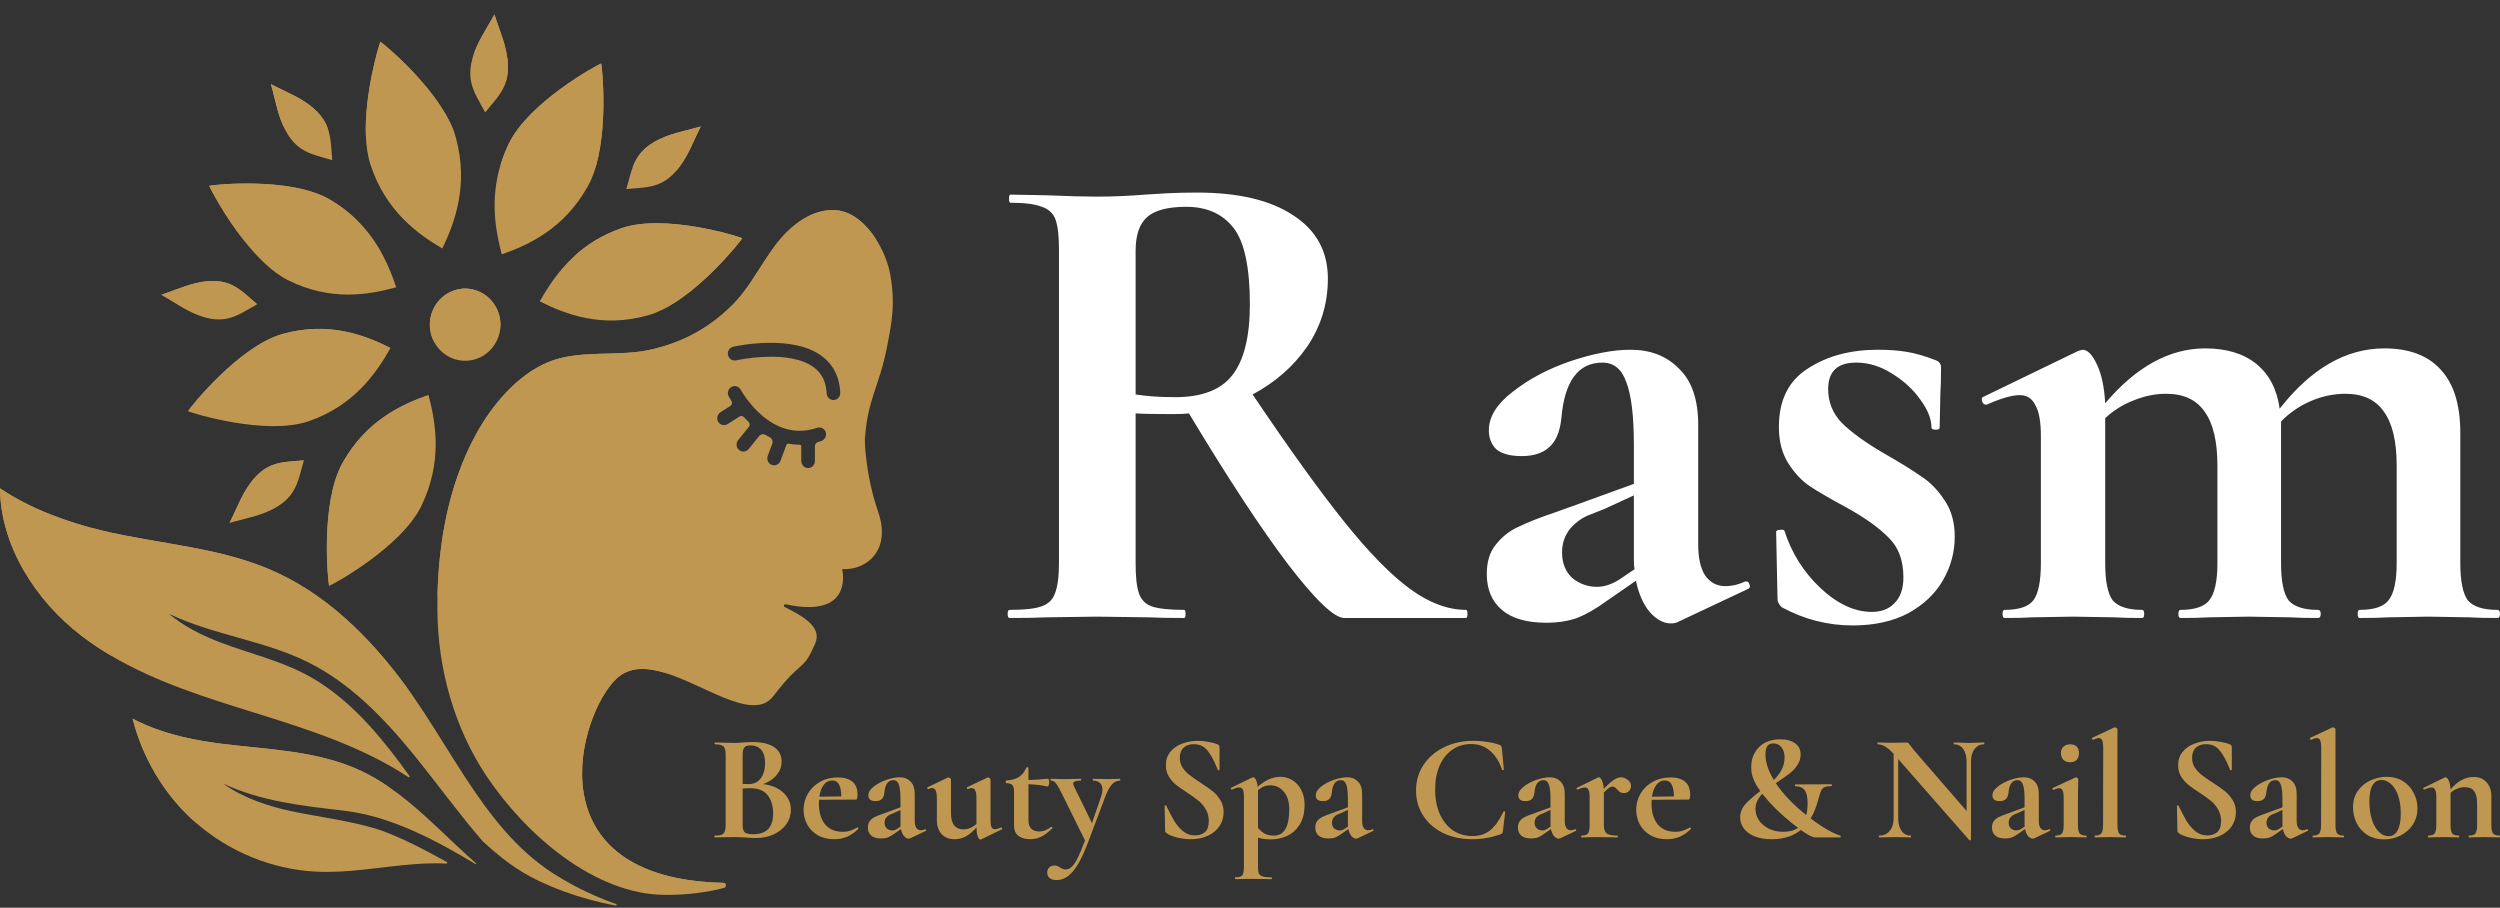 <svg width="168" height="61" viewBox="0 0 168 61" fill="none" xmlns="http://www.w3.org/2000/svg">
<rect x="0" y="0" width="168" height="61" fill="#333333" stroke="none"/>
<path d="M51.282 52.692C51.852 52.76 52.304 52.95 52.637 53.263C52.977 53.576 53.147 53.964 53.147 54.427C53.147 54.781 53.045 55.1 52.841 55.386C52.637 55.672 52.355 55.9 51.995 56.07C51.635 56.233 51.234 56.315 50.792 56.315C50.602 56.315 50.385 56.304 50.14 56.284C50.045 56.277 49.926 56.27 49.783 56.264C49.648 56.257 49.495 56.254 49.325 56.254L48.581 56.264C48.445 56.27 48.262 56.274 48.031 56.274C48.01 56.274 48 56.254 48 56.213C48 56.172 48.01 56.151 48.031 56.151C48.228 56.151 48.377 56.135 48.479 56.1C48.581 56.06 48.652 55.992 48.693 55.896C48.741 55.794 48.764 55.645 48.764 55.447V50.722C48.764 50.436 48.717 50.249 48.622 50.161C48.526 50.066 48.333 50.018 48.041 50.018C48.027 50.018 48.02 49.998 48.02 49.957C48.02 49.916 48.027 49.895 48.041 49.895L48.581 49.906C48.893 49.919 49.141 49.926 49.325 49.926C49.515 49.926 49.712 49.916 49.916 49.895C49.984 49.889 50.086 49.882 50.222 49.875C50.358 49.868 50.477 49.865 50.578 49.865C51.197 49.865 51.676 49.977 52.015 50.202C52.355 50.426 52.525 50.753 52.525 51.181C52.525 51.508 52.416 51.804 52.199 52.069C51.988 52.335 51.682 52.542 51.282 52.692ZM50.425 50.089C50.228 50.089 50.093 50.137 50.018 50.232C49.943 50.321 49.906 50.491 49.906 50.743V52.682L50.313 52.692C50.667 52.692 50.938 52.559 51.129 52.294C51.319 52.029 51.414 51.688 51.414 51.273C51.414 50.886 51.329 50.593 51.159 50.396C50.989 50.191 50.745 50.089 50.425 50.089ZM50.619 56.06C51.509 56.06 51.954 55.597 51.954 54.672C51.954 54.148 51.828 53.733 51.577 53.427C51.326 53.12 50.945 52.967 50.436 52.967C50.239 52.967 50.062 52.974 49.906 52.988V55.447C49.906 55.672 49.95 55.832 50.038 55.927C50.127 56.015 50.32 56.06 50.619 56.06ZM57.628 55.6C57.642 55.6 57.655 55.614 57.669 55.641C57.689 55.668 57.693 55.689 57.679 55.702C57.428 55.947 57.173 56.124 56.915 56.233C56.656 56.342 56.374 56.396 56.069 56.396C55.641 56.396 55.27 56.308 54.958 56.131C54.645 55.947 54.407 55.706 54.245 55.407C54.081 55.1 54 54.77 54 54.416C54 54.022 54.098 53.658 54.295 53.325C54.492 52.991 54.764 52.729 55.111 52.539C55.464 52.341 55.861 52.243 56.303 52.243C56.724 52.243 57.05 52.338 57.282 52.529C57.513 52.719 57.628 53.015 57.628 53.416C57.628 53.627 57.591 53.733 57.516 53.733L55.039 53.743C55.033 53.791 55.029 53.869 55.029 53.978C55.029 54.576 55.165 55.046 55.437 55.386C55.715 55.726 56.113 55.896 56.629 55.896C56.813 55.896 56.969 55.876 57.098 55.835C57.227 55.794 57.397 55.719 57.608 55.611L57.628 55.6ZM55.916 52.447C55.692 52.447 55.505 52.545 55.355 52.743C55.206 52.933 55.107 53.199 55.06 53.539L56.538 53.519C56.531 53.172 56.48 52.906 56.385 52.722C56.289 52.539 56.133 52.447 55.916 52.447ZM62.184 55.723C62.211 55.723 62.228 55.74 62.235 55.774C62.248 55.801 62.241 55.822 62.214 55.835L61.164 56.335C61.137 56.349 61.103 56.356 61.063 56.356C60.954 56.356 60.849 56.298 60.747 56.182C60.652 56.066 60.584 55.91 60.543 55.713L60.105 56.019C59.948 56.135 59.802 56.219 59.666 56.274C59.531 56.322 59.378 56.345 59.208 56.345C58.916 56.345 58.695 56.281 58.545 56.151C58.396 56.022 58.321 55.842 58.321 55.611C58.321 55.427 58.365 55.281 58.454 55.172C58.542 55.056 58.651 54.968 58.78 54.906C58.916 54.838 59.102 54.764 59.34 54.682L59.595 54.59L60.512 54.253V53.672C60.512 53.236 60.475 52.92 60.4 52.722C60.332 52.525 60.213 52.426 60.044 52.426C59.683 52.426 59.48 52.705 59.432 53.263C59.412 53.467 59.35 53.614 59.249 53.702C59.153 53.791 59.018 53.835 58.841 53.835C58.671 53.835 58.545 53.801 58.464 53.733C58.389 53.658 58.352 53.563 58.352 53.447C58.352 53.243 58.471 53.049 58.708 52.865C58.946 52.675 59.232 52.522 59.565 52.406C59.904 52.29 60.203 52.233 60.461 52.233C60.76 52.233 61.002 52.328 61.185 52.518C61.375 52.702 61.47 52.984 61.47 53.365V55.172C61.47 55.369 61.504 55.522 61.572 55.631C61.647 55.74 61.749 55.794 61.878 55.794C61.973 55.794 62.072 55.77 62.173 55.723H62.184ZM60.523 55.539C60.516 55.512 60.512 55.468 60.512 55.407V54.427L60.074 54.631C60.054 54.638 59.986 54.665 59.87 54.712C59.755 54.753 59.653 54.825 59.565 54.927C59.483 55.029 59.442 55.148 59.442 55.284C59.442 55.447 59.493 55.577 59.595 55.672C59.704 55.76 59.826 55.804 59.962 55.804C60.071 55.804 60.183 55.767 60.298 55.692L60.523 55.539ZM67.288 55.611C67.309 55.611 67.326 55.628 67.339 55.662C67.36 55.696 67.36 55.716 67.339 55.723L65.933 56.407C65.919 56.413 65.903 56.417 65.882 56.417C65.814 56.417 65.753 56.345 65.699 56.203C65.651 56.053 65.624 55.852 65.617 55.6C65.169 56.131 64.683 56.396 64.16 56.396C63.786 56.396 63.49 56.281 63.273 56.049C63.062 55.811 62.957 55.502 62.957 55.121V53.62C62.957 53.178 62.852 52.957 62.641 52.957C62.566 52.957 62.482 52.981 62.386 53.029H62.376C62.349 53.029 62.329 53.012 62.315 52.978C62.301 52.937 62.305 52.913 62.325 52.906L63.691 52.253L63.742 52.243C63.776 52.243 63.81 52.26 63.844 52.294C63.885 52.321 63.905 52.348 63.905 52.376V54.631C63.905 55.366 64.187 55.733 64.751 55.733C64.9 55.733 65.05 55.702 65.199 55.641C65.356 55.573 65.495 55.481 65.617 55.366V53.62C65.617 53.178 65.512 52.957 65.301 52.957C65.226 52.957 65.138 52.981 65.036 53.029H65.026C65.006 53.029 64.989 53.012 64.975 52.978C64.962 52.937 64.965 52.913 64.985 52.906L66.351 52.253C66.365 52.246 66.382 52.243 66.402 52.243C66.436 52.243 66.47 52.26 66.504 52.294C66.544 52.321 66.565 52.348 66.565 52.376V55.09C66.565 55.321 66.585 55.485 66.626 55.58C66.674 55.675 66.748 55.723 66.85 55.723C66.945 55.723 67.085 55.685 67.268 55.611H67.288ZM70.65 55.56C70.678 55.56 70.698 55.573 70.712 55.6C70.732 55.628 70.732 55.648 70.712 55.662C70.46 55.913 70.216 56.1 69.978 56.223C69.74 56.339 69.489 56.396 69.224 56.396C68.925 56.396 68.67 56.325 68.459 56.182C68.249 56.039 68.143 55.798 68.143 55.458V53.192C68.143 52.981 68.106 52.835 68.031 52.753C67.957 52.671 67.821 52.631 67.624 52.631C67.617 52.631 67.607 52.62 67.593 52.6C67.586 52.58 67.583 52.559 67.583 52.539C67.583 52.511 67.586 52.491 67.593 52.477C67.6 52.457 67.61 52.447 67.624 52.447C67.97 52.433 68.249 52.358 68.459 52.222C68.677 52.086 68.843 51.879 68.959 51.6C68.972 51.573 68.999 51.559 69.04 51.559C69.088 51.559 69.112 51.573 69.112 51.6V52.416C69.506 52.41 69.947 52.379 70.436 52.324C70.45 52.324 70.464 52.352 70.477 52.406C70.498 52.454 70.508 52.508 70.508 52.569C70.508 52.637 70.494 52.705 70.467 52.773C70.447 52.835 70.423 52.862 70.396 52.855C69.954 52.76 69.526 52.709 69.112 52.702V55.121C69.112 55.379 69.176 55.57 69.305 55.692C69.441 55.815 69.618 55.876 69.835 55.876C70.107 55.876 70.372 55.774 70.63 55.57L70.65 55.56ZM75.266 52.335C75.28 52.335 75.287 52.355 75.287 52.396C75.287 52.437 75.28 52.457 75.266 52.457C75.049 52.457 74.859 52.552 74.696 52.743C74.539 52.927 74.397 53.195 74.268 53.549L73.136 56.56C72.776 57.512 72.43 58.179 72.097 58.56C71.771 58.948 71.407 59.142 71.006 59.142C70.803 59.142 70.646 59.097 70.538 59.009C70.429 58.927 70.375 58.805 70.375 58.642C70.375 58.485 70.422 58.366 70.517 58.284C70.612 58.203 70.728 58.162 70.864 58.162C70.939 58.162 71 58.172 71.047 58.193C71.102 58.213 71.166 58.247 71.241 58.295C71.37 58.383 71.492 58.427 71.608 58.427C71.764 58.427 71.903 58.366 72.026 58.244C72.155 58.128 72.287 57.931 72.423 57.652C72.559 57.38 72.722 56.988 72.912 56.478L71.282 53.182C71.132 52.889 71.013 52.695 70.925 52.6C70.843 52.505 70.742 52.457 70.619 52.457C70.599 52.457 70.589 52.437 70.589 52.396C70.589 52.355 70.599 52.335 70.619 52.335C70.809 52.335 70.956 52.338 71.057 52.345L71.485 52.355L72.189 52.345C72.297 52.338 72.443 52.335 72.627 52.335C72.647 52.335 72.657 52.355 72.657 52.396C72.657 52.437 72.647 52.457 72.627 52.457C72.45 52.457 72.321 52.474 72.24 52.508C72.158 52.535 72.117 52.583 72.117 52.651C72.117 52.705 72.138 52.773 72.178 52.855L73.381 55.315L73.993 53.539C74.054 53.362 74.084 53.202 74.084 53.059C74.084 52.869 74.03 52.722 73.921 52.62C73.812 52.511 73.656 52.457 73.452 52.457C73.439 52.457 73.432 52.437 73.432 52.396C73.432 52.355 73.439 52.335 73.452 52.335C73.636 52.335 73.775 52.338 73.87 52.345L74.482 52.355L74.889 52.345C74.971 52.338 75.097 52.335 75.266 52.335ZM79.283 50.926C79.283 51.171 79.344 51.389 79.467 51.579C79.596 51.77 79.752 51.937 79.935 52.08C80.119 52.222 80.367 52.396 80.679 52.6C81.019 52.818 81.291 53.008 81.495 53.172C81.698 53.335 81.872 53.535 82.014 53.774C82.157 54.005 82.228 54.274 82.228 54.58C82.228 54.934 82.133 55.25 81.943 55.529C81.753 55.801 81.488 56.015 81.148 56.172C80.815 56.322 80.442 56.396 80.027 56.396C79.721 56.396 79.402 56.356 79.069 56.274C78.736 56.185 78.512 56.09 78.397 55.988C78.362 55.961 78.335 55.937 78.315 55.917C78.301 55.889 78.295 55.849 78.295 55.794L78.264 54.172V54.161C78.264 54.134 78.281 54.121 78.315 54.121C78.349 54.114 78.369 54.124 78.376 54.151C78.58 54.566 78.757 54.903 78.906 55.161C79.062 55.42 79.256 55.648 79.487 55.845C79.725 56.043 79.993 56.141 80.292 56.141C80.564 56.141 80.788 56.07 80.965 55.927C81.141 55.777 81.23 55.526 81.23 55.172C81.23 54.872 81.162 54.61 81.026 54.386C80.897 54.161 80.737 53.971 80.547 53.814C80.357 53.658 80.095 53.471 79.762 53.253C79.436 53.042 79.181 52.862 78.998 52.712C78.821 52.563 78.668 52.382 78.539 52.171C78.41 51.96 78.346 51.712 78.346 51.426C78.346 51.066 78.447 50.763 78.651 50.518C78.862 50.266 79.13 50.083 79.456 49.967C79.782 49.844 80.126 49.783 80.486 49.783C80.724 49.783 80.965 49.807 81.209 49.855C81.454 49.895 81.651 49.947 81.8 50.008C81.862 50.035 81.902 50.066 81.923 50.1C81.943 50.127 81.953 50.164 81.953 50.212V51.712C81.953 51.733 81.936 51.749 81.902 51.763C81.868 51.77 81.848 51.763 81.841 51.743L81.76 51.549C81.59 51.12 81.389 50.756 81.158 50.457C80.934 50.157 80.618 50.008 80.21 50.008C79.939 50.008 79.715 50.086 79.538 50.242C79.368 50.399 79.283 50.627 79.283 50.926ZM85.415 56.407C85.082 56.407 84.79 56.369 84.538 56.294V58.254C84.538 58.458 84.559 58.608 84.599 58.703C84.647 58.798 84.732 58.863 84.854 58.897C84.983 58.938 85.18 58.958 85.445 58.958C85.466 58.958 85.476 58.978 85.476 59.019C85.476 59.06 85.466 59.08 85.445 59.08C85.194 59.08 84.997 59.077 84.854 59.07L84.049 59.06L83.448 59.07C83.346 59.077 83.203 59.08 83.02 59.08C82.999 59.08 82.989 59.06 82.989 59.019C82.989 58.978 82.999 58.958 83.02 58.958C83.183 58.958 83.302 58.938 83.376 58.897C83.458 58.863 83.512 58.798 83.54 58.703C83.573 58.608 83.591 58.458 83.591 58.254V53.529C83.591 53.311 83.567 53.154 83.519 53.059C83.472 52.964 83.387 52.916 83.264 52.916C83.156 52.916 82.999 52.964 82.796 53.059H82.775C82.755 53.059 82.738 53.042 82.724 53.008C82.704 52.974 82.7 52.954 82.714 52.947L84.161 52.243C84.175 52.236 84.192 52.233 84.212 52.233C84.28 52.233 84.341 52.29 84.396 52.406C84.457 52.522 84.498 52.678 84.518 52.876C85.014 52.426 85.523 52.202 86.047 52.202C86.332 52.202 86.597 52.277 86.842 52.426C87.093 52.576 87.293 52.794 87.443 53.08C87.592 53.365 87.667 53.699 87.667 54.08C87.667 54.624 87.555 55.073 87.331 55.427C87.107 55.774 86.821 56.026 86.475 56.182C86.135 56.332 85.782 56.407 85.415 56.407ZM85.374 52.773C85.068 52.773 84.79 52.882 84.538 53.1V53.182V55.641C84.688 55.811 84.844 55.941 85.007 56.029C85.17 56.111 85.371 56.151 85.608 56.151C86.295 56.151 86.638 55.566 86.638 54.396C86.638 53.879 86.516 53.481 86.271 53.202C86.033 52.916 85.734 52.773 85.374 52.773ZM92.25 55.723C92.277 55.723 92.294 55.74 92.301 55.774C92.314 55.801 92.308 55.822 92.28 55.835L91.231 56.335C91.204 56.349 91.169 56.356 91.129 56.356C91.02 56.356 90.915 56.298 90.813 56.182C90.718 56.066 90.65 55.91 90.609 55.713L90.171 56.019C90.014 56.135 89.868 56.219 89.733 56.274C89.597 56.322 89.444 56.345 89.274 56.345C88.982 56.345 88.761 56.281 88.612 56.151C88.462 56.022 88.387 55.842 88.387 55.611C88.387 55.427 88.431 55.281 88.52 55.172C88.608 55.056 88.717 54.968 88.846 54.906C88.982 54.838 89.169 54.764 89.406 54.682L89.661 54.59L90.578 54.253V53.672C90.578 53.236 90.541 52.92 90.466 52.722C90.398 52.525 90.279 52.426 90.11 52.426C89.749 52.426 89.546 52.705 89.498 53.263C89.478 53.467 89.417 53.614 89.315 53.702C89.22 53.791 89.084 53.835 88.907 53.835C88.737 53.835 88.612 53.801 88.53 53.733C88.455 53.658 88.418 53.563 88.418 53.447C88.418 53.243 88.537 53.049 88.775 52.865C89.012 52.675 89.298 52.522 89.631 52.406C89.97 52.29 90.269 52.233 90.527 52.233C90.826 52.233 91.068 52.328 91.251 52.518C91.441 52.702 91.536 52.984 91.536 53.365V55.172C91.536 55.369 91.57 55.522 91.638 55.631C91.713 55.74 91.815 55.794 91.944 55.794C92.039 55.794 92.138 55.77 92.24 55.723H92.25ZM90.589 55.539C90.582 55.512 90.578 55.468 90.578 55.407V54.427L90.14 54.631C90.12 54.638 90.052 54.665 89.936 54.712C89.821 54.753 89.719 54.825 89.631 54.927C89.549 55.029 89.508 55.148 89.508 55.284C89.508 55.447 89.559 55.577 89.661 55.672C89.77 55.76 89.892 55.804 90.028 55.804C90.137 55.804 90.249 55.767 90.364 55.692L90.589 55.539ZM99.01 49.783C99.329 49.783 99.652 49.81 99.978 49.865C100.311 49.913 100.576 49.977 100.773 50.059C100.834 50.079 100.872 50.106 100.885 50.141C100.906 50.168 100.919 50.219 100.926 50.294L101.058 51.712C101.058 51.733 101.041 51.746 101.007 51.753C100.974 51.76 100.95 51.749 100.936 51.722C100.746 51.164 100.474 50.739 100.121 50.447C99.768 50.147 99.343 49.998 98.847 49.998C98.385 49.998 97.971 50.123 97.604 50.375C97.243 50.62 96.958 50.974 96.748 51.437C96.544 51.899 96.442 52.44 96.442 53.059C96.442 53.685 96.547 54.236 96.758 54.712C96.975 55.182 97.271 55.546 97.644 55.804C98.025 56.056 98.46 56.182 98.949 56.182C99.418 56.182 99.812 56.056 100.131 55.804C100.45 55.546 100.753 55.124 101.038 54.539C101.045 54.519 101.065 54.512 101.099 54.519C101.133 54.525 101.15 54.539 101.15 54.559L100.997 55.825C100.984 55.907 100.97 55.961 100.957 55.988C100.943 56.009 100.906 56.032 100.844 56.06C100.219 56.284 99.588 56.396 98.949 56.396C98.222 56.396 97.57 56.26 96.992 55.988C96.421 55.709 95.973 55.321 95.647 54.825C95.321 54.328 95.158 53.763 95.158 53.131C95.158 52.484 95.324 51.909 95.657 51.406C95.997 50.896 96.459 50.498 97.043 50.212C97.634 49.926 98.29 49.783 99.01 49.783ZM105.865 55.723C105.893 55.723 105.91 55.74 105.916 55.774C105.93 55.801 105.923 55.822 105.896 55.835L104.846 56.335C104.819 56.349 104.785 56.356 104.744 56.356C104.636 56.356 104.53 56.298 104.428 56.182C104.333 56.066 104.265 55.91 104.225 55.713L103.786 56.019C103.63 56.135 103.484 56.219 103.348 56.274C103.212 56.322 103.059 56.345 102.889 56.345C102.597 56.345 102.377 56.281 102.227 56.151C102.078 56.022 102.003 55.842 102.003 55.611C102.003 55.427 102.047 55.281 102.135 55.172C102.224 55.056 102.332 54.968 102.461 54.906C102.597 54.838 102.784 54.764 103.022 54.682L103.277 54.59L104.194 54.253V53.672C104.194 53.236 104.157 52.92 104.082 52.722C104.014 52.525 103.895 52.426 103.725 52.426C103.365 52.426 103.161 52.705 103.114 53.263C103.093 53.467 103.032 53.614 102.93 53.702C102.835 53.791 102.699 53.835 102.523 53.835C102.353 53.835 102.227 53.801 102.146 53.733C102.071 53.658 102.033 53.563 102.033 53.447C102.033 53.243 102.152 53.049 102.39 52.865C102.628 52.675 102.913 52.522 103.246 52.406C103.586 52.29 103.885 52.233 104.142 52.233C104.441 52.233 104.683 52.328 104.867 52.518C105.057 52.702 105.152 52.984 105.152 53.365V55.172C105.152 55.369 105.186 55.522 105.254 55.631C105.329 55.74 105.431 55.794 105.56 55.794C105.655 55.794 105.753 55.77 105.855 55.723H105.865ZM104.204 55.539C104.197 55.512 104.194 55.468 104.194 55.407V54.427L103.756 54.631C103.735 54.638 103.667 54.665 103.552 54.712C103.436 54.753 103.335 54.825 103.246 54.927C103.165 55.029 103.124 55.148 103.124 55.284C103.124 55.447 103.175 55.577 103.277 55.672C103.385 55.76 103.508 55.804 103.644 55.804C103.752 55.804 103.864 55.767 103.98 55.692L104.204 55.539ZM108.931 52.233C109.087 52.233 109.237 52.29 109.38 52.406C109.529 52.515 109.604 52.648 109.604 52.804C109.604 52.947 109.56 53.066 109.471 53.161C109.383 53.25 109.268 53.294 109.125 53.294C109.023 53.294 108.938 53.273 108.87 53.233C108.809 53.192 108.744 53.131 108.676 53.049C108.615 52.981 108.561 52.933 108.513 52.906C108.473 52.872 108.422 52.855 108.361 52.855C108.293 52.855 108.218 52.882 108.136 52.937C108.062 52.984 107.943 53.09 107.78 53.253V55.447C107.78 55.719 107.844 55.907 107.973 56.009C108.102 56.104 108.34 56.151 108.687 56.151C108.714 56.151 108.727 56.172 108.727 56.213C108.727 56.254 108.714 56.274 108.687 56.274C108.449 56.274 108.262 56.27 108.126 56.264L107.301 56.254L106.699 56.264C106.597 56.27 106.458 56.274 106.281 56.274C106.261 56.274 106.251 56.254 106.251 56.213C106.251 56.172 106.261 56.151 106.281 56.151C106.492 56.151 106.635 56.104 106.71 56.009C106.784 55.907 106.822 55.719 106.822 55.447V53.529C106.822 53.318 106.794 53.165 106.74 53.069C106.693 52.967 106.614 52.916 106.506 52.916C106.39 52.916 106.227 52.964 106.017 53.059H105.996C105.976 53.059 105.959 53.042 105.945 53.008C105.938 52.974 105.942 52.954 105.955 52.947L107.372 52.253C107.413 52.239 107.437 52.233 107.443 52.233C107.518 52.233 107.586 52.304 107.647 52.447C107.715 52.583 107.756 52.77 107.769 53.008C108.048 52.722 108.276 52.522 108.452 52.406C108.636 52.29 108.795 52.233 108.931 52.233ZM113.581 55.6C113.595 55.6 113.608 55.614 113.622 55.641C113.642 55.668 113.646 55.689 113.632 55.702C113.381 55.947 113.126 56.124 112.868 56.233C112.609 56.342 112.327 56.396 112.022 56.396C111.594 56.396 111.223 56.308 110.911 56.131C110.598 55.947 110.361 55.706 110.197 55.407C110.034 55.1 109.953 54.77 109.953 54.416C109.953 54.022 110.051 53.658 110.248 53.325C110.445 52.991 110.717 52.729 111.064 52.539C111.417 52.341 111.815 52.243 112.256 52.243C112.677 52.243 113.004 52.338 113.235 52.529C113.466 52.719 113.581 53.015 113.581 53.416C113.581 53.627 113.544 53.733 113.469 53.733L110.992 53.743C110.986 53.791 110.982 53.869 110.982 53.978C110.982 54.576 111.118 55.046 111.39 55.386C111.668 55.726 112.066 55.896 112.582 55.896C112.766 55.896 112.922 55.876 113.051 55.835C113.18 55.794 113.35 55.719 113.561 55.611L113.581 55.6ZM111.869 52.447C111.645 52.447 111.458 52.545 111.308 52.743C111.159 52.933 111.06 53.199 111.013 53.539L112.491 53.519C112.484 53.172 112.433 52.906 112.338 52.722C112.243 52.539 112.086 52.447 111.869 52.447ZM123.664 56.151C123.691 56.158 123.701 56.182 123.694 56.223C123.694 56.257 123.684 56.274 123.664 56.274H121.992C121.802 56.274 121.476 56.107 121.014 55.774C120.504 56.189 119.855 56.396 119.067 56.396C118.599 56.396 118.204 56.328 117.885 56.192C117.566 56.056 117.328 55.876 117.172 55.651C117.015 55.427 116.937 55.189 116.937 54.937C116.937 54.61 117.049 54.318 117.274 54.059C117.498 53.801 117.838 53.502 118.293 53.161C118.184 53.018 118.079 52.855 117.977 52.671C117.882 52.481 117.807 52.301 117.753 52.13C117.705 51.96 117.681 51.773 117.681 51.569C117.681 51.018 117.855 50.566 118.201 50.212C118.554 49.858 119.033 49.681 119.638 49.681C120.059 49.681 120.392 49.773 120.637 49.957C120.881 50.134 121.004 50.382 121.004 50.702C121.004 50.967 120.926 51.212 120.769 51.437C120.62 51.654 120.447 51.838 120.25 51.988C120.052 52.137 119.747 52.352 119.332 52.631C119.821 53.359 120.504 54.073 121.381 54.774C121.442 54.536 121.472 54.267 121.472 53.968C121.472 53.573 121.408 53.287 121.279 53.11C121.15 52.927 120.939 52.835 120.647 52.835C120.633 52.835 120.623 52.814 120.616 52.773C120.616 52.733 120.627 52.712 120.647 52.712L123.073 52.702C123.093 52.702 123.103 52.722 123.103 52.763C123.103 52.804 123.093 52.825 123.073 52.825C122.869 52.825 122.716 52.848 122.614 52.896C122.519 52.937 122.444 53.008 122.39 53.11C122.342 53.212 122.288 53.376 122.227 53.6C122.152 53.872 122.074 54.121 121.992 54.345C121.911 54.57 121.805 54.787 121.676 54.998C122.118 55.332 122.509 55.594 122.848 55.784C123.195 55.975 123.467 56.097 123.664 56.151ZM118.639 50.692C118.639 51.222 118.826 51.797 119.2 52.416C119.682 51.947 119.923 51.447 119.923 50.916C119.923 50.617 119.852 50.382 119.709 50.212C119.573 50.042 119.393 49.957 119.169 49.957C118.979 49.957 118.843 50.018 118.762 50.141C118.68 50.263 118.639 50.447 118.639 50.692ZM119.852 55.896C120.246 55.896 120.572 55.808 120.83 55.631C120.722 55.556 120.576 55.444 120.392 55.294C120.046 55.015 119.696 54.706 119.342 54.365C118.996 54.019 118.69 53.678 118.425 53.345C118.12 53.665 117.967 54.002 117.967 54.355C117.967 54.621 118.041 54.872 118.191 55.111C118.347 55.342 118.568 55.532 118.853 55.682C119.139 55.825 119.472 55.896 119.852 55.896ZM133.327 49.895C133.34 49.895 133.347 49.916 133.347 49.957C133.347 49.998 133.34 50.018 133.327 50.018C133.055 50.018 132.841 50.127 132.685 50.345C132.528 50.556 132.45 50.841 132.45 51.202V56.427C132.45 56.447 132.433 56.461 132.399 56.468C132.372 56.475 132.352 56.471 132.338 56.458L127.558 51.008V54.978C127.558 55.338 127.633 55.624 127.783 55.835C127.932 56.046 128.139 56.151 128.404 56.151C128.418 56.151 128.425 56.172 128.425 56.213C128.425 56.254 128.418 56.274 128.404 56.274C128.214 56.274 128.068 56.27 127.966 56.264L127.416 56.254L126.784 56.264C126.668 56.27 126.502 56.274 126.284 56.274C126.264 56.274 126.254 56.254 126.254 56.213C126.254 56.172 126.264 56.151 126.284 56.151C126.583 56.151 126.818 56.046 126.988 55.835C127.164 55.624 127.253 55.338 127.253 54.978V50.661C127.028 50.416 126.835 50.249 126.672 50.161C126.515 50.066 126.352 50.018 126.183 50.018C126.169 50.018 126.162 49.998 126.162 49.957C126.162 49.916 126.169 49.895 126.183 49.895L126.611 49.906C126.699 49.913 126.828 49.916 126.998 49.916L127.772 49.906C127.868 49.899 127.983 49.895 128.119 49.895C128.173 49.895 128.214 49.909 128.241 49.936C128.268 49.964 128.316 50.021 128.384 50.11C128.499 50.266 128.581 50.372 128.628 50.426L132.155 54.498V51.202C132.155 50.834 132.08 50.545 131.93 50.334C131.781 50.123 131.574 50.018 131.309 50.018C131.295 50.018 131.288 49.998 131.288 49.957C131.288 49.916 131.295 49.895 131.309 49.895L131.747 49.906C131.964 49.919 132.148 49.926 132.297 49.926C132.433 49.926 132.623 49.919 132.868 49.906L133.327 49.895ZM137.723 55.723C137.75 55.723 137.767 55.74 137.773 55.774C137.787 55.801 137.78 55.822 137.753 55.835L136.703 56.335C136.676 56.349 136.642 56.356 136.601 56.356C136.493 56.356 136.387 56.298 136.286 56.182C136.19 56.066 136.122 55.91 136.082 55.713L135.643 56.019C135.487 56.135 135.341 56.219 135.205 56.274C135.069 56.322 134.917 56.345 134.747 56.345C134.454 56.345 134.234 56.281 134.084 56.151C133.935 56.022 133.86 55.842 133.86 55.611C133.86 55.427 133.904 55.281 133.992 55.172C134.081 55.056 134.19 54.968 134.319 54.906C134.454 54.838 134.641 54.764 134.879 54.682L135.134 54.59L136.051 54.253V53.672C136.051 53.236 136.014 52.92 135.939 52.722C135.871 52.525 135.752 52.426 135.582 52.426C135.222 52.426 135.018 52.705 134.971 53.263C134.95 53.467 134.889 53.614 134.787 53.702C134.692 53.791 134.556 53.835 134.38 53.835C134.21 53.835 134.084 53.801 134.003 53.733C133.928 53.658 133.891 53.563 133.891 53.447C133.891 53.243 134.009 53.049 134.247 52.865C134.485 52.675 134.77 52.522 135.103 52.406C135.443 52.29 135.742 52.233 136 52.233C136.299 52.233 136.54 52.328 136.724 52.518C136.914 52.702 137.009 52.984 137.009 53.365V55.172C137.009 55.369 137.043 55.522 137.111 55.631C137.186 55.74 137.288 55.794 137.417 55.794C137.512 55.794 137.61 55.77 137.712 55.723H137.723ZM136.061 55.539C136.055 55.512 136.051 55.468 136.051 55.407V54.427L135.613 54.631C135.593 54.638 135.525 54.665 135.409 54.712C135.294 54.753 135.192 54.825 135.103 54.927C135.022 55.029 134.981 55.148 134.981 55.284C134.981 55.447 135.032 55.577 135.134 55.672C135.243 55.76 135.365 55.804 135.501 55.804C135.609 55.804 135.722 55.767 135.837 55.692L136.061 55.539ZM139.118 51.222C138.921 51.222 138.768 51.168 138.659 51.059C138.551 50.95 138.496 50.797 138.496 50.6C138.496 50.423 138.551 50.283 138.659 50.181C138.775 50.072 138.928 50.018 139.118 50.018C139.308 50.018 139.454 50.069 139.556 50.171C139.658 50.273 139.709 50.416 139.709 50.6C139.709 50.797 139.658 50.95 139.556 51.059C139.454 51.168 139.308 51.222 139.118 51.222ZM138.139 56.274C138.119 56.274 138.109 56.254 138.109 56.213C138.109 56.172 138.119 56.151 138.139 56.151C138.35 56.151 138.493 56.104 138.568 56.009C138.642 55.907 138.68 55.719 138.68 55.447V53.62C138.68 53.389 138.656 53.222 138.608 53.12C138.561 53.018 138.483 52.967 138.374 52.967C138.286 52.967 138.16 53.005 137.997 53.08H137.987C137.959 53.08 137.939 53.063 137.925 53.029C137.912 52.988 137.915 52.964 137.936 52.957L139.475 52.243L139.505 52.233C139.539 52.233 139.573 52.25 139.607 52.284C139.641 52.318 139.658 52.348 139.658 52.376V52.6C139.644 52.872 139.638 53.206 139.638 53.6V55.447C139.638 55.719 139.675 55.907 139.75 56.009C139.831 56.104 139.977 56.151 140.188 56.151C140.208 56.151 140.219 56.172 140.219 56.213C140.219 56.254 140.208 56.274 140.188 56.274C140.011 56.274 139.872 56.27 139.77 56.264L139.159 56.254L138.557 56.264C138.455 56.27 138.316 56.274 138.139 56.274ZM140.776 56.274C140.762 56.274 140.755 56.254 140.755 56.213C140.755 56.172 140.762 56.151 140.776 56.151C140.986 56.151 141.129 56.104 141.204 56.009C141.285 55.907 141.326 55.719 141.326 55.447L141.336 50.263C141.336 50.025 141.312 49.855 141.265 49.753C141.224 49.651 141.149 49.6 141.041 49.6C140.952 49.6 140.823 49.637 140.653 49.712H140.643C140.623 49.712 140.602 49.695 140.582 49.661C140.568 49.62 140.568 49.596 140.582 49.589L142.08 48.885L142.121 48.875C142.155 48.875 142.192 48.892 142.233 48.926C142.274 48.953 142.294 48.98 142.294 49.008V55.447C142.294 55.719 142.332 55.907 142.406 56.009C142.481 56.104 142.624 56.151 142.834 56.151C142.861 56.151 142.875 56.172 142.875 56.213C142.875 56.254 142.861 56.274 142.834 56.274C142.664 56.274 142.529 56.27 142.427 56.264L141.805 56.254L141.193 56.264C141.092 56.27 140.952 56.274 140.776 56.274ZM147.308 50.926C147.308 51.171 147.369 51.389 147.492 51.579C147.621 51.77 147.777 51.937 147.961 52.08C148.144 52.222 148.392 52.396 148.704 52.6C149.044 52.818 149.316 53.008 149.52 53.172C149.724 53.335 149.897 53.535 150.04 53.774C150.182 54.005 150.254 54.274 150.254 54.58C150.254 54.934 150.158 55.25 149.968 55.529C149.778 55.801 149.513 56.015 149.173 56.172C148.84 56.322 148.467 56.396 148.052 56.396C147.746 56.396 147.427 56.356 147.094 56.274C146.761 56.185 146.537 56.09 146.422 55.988C146.388 55.961 146.36 55.937 146.34 55.917C146.326 55.889 146.32 55.849 146.32 55.794L146.289 54.172V54.161C146.289 54.134 146.306 54.121 146.34 54.121C146.374 54.114 146.394 54.124 146.401 54.151C146.605 54.566 146.782 54.903 146.931 55.161C147.087 55.42 147.281 55.648 147.512 55.845C147.75 56.043 148.018 56.141 148.317 56.141C148.589 56.141 148.813 56.07 148.99 55.927C149.166 55.777 149.255 55.526 149.255 55.172C149.255 54.872 149.187 54.61 149.051 54.386C148.922 54.161 148.762 53.971 148.572 53.814C148.382 53.658 148.12 53.471 147.787 53.253C147.461 53.042 147.206 52.862 147.023 52.712C146.846 52.563 146.693 52.382 146.564 52.171C146.435 51.96 146.371 51.712 146.371 51.426C146.371 51.066 146.473 50.763 146.676 50.518C146.887 50.266 147.155 50.083 147.482 49.967C147.808 49.844 148.151 49.783 148.511 49.783C148.749 49.783 148.99 49.807 149.234 49.855C149.479 49.895 149.676 49.947 149.826 50.008C149.887 50.035 149.927 50.066 149.948 50.1C149.968 50.127 149.978 50.164 149.978 50.212V51.712C149.978 51.733 149.961 51.749 149.927 51.763C149.893 51.77 149.873 51.763 149.866 51.743L149.785 51.549C149.615 51.12 149.414 50.756 149.183 50.457C148.959 50.157 148.643 50.008 148.236 50.008C147.964 50.008 147.74 50.086 147.563 50.242C147.393 50.399 147.308 50.627 147.308 50.926ZM155.05 55.723C155.077 55.723 155.094 55.74 155.101 55.774C155.115 55.801 155.108 55.822 155.081 55.835L154.031 56.335C154.004 56.349 153.97 56.356 153.929 56.356C153.821 56.356 153.715 56.298 153.613 56.182C153.518 56.066 153.45 55.91 153.409 55.713L152.971 56.019C152.815 56.135 152.669 56.219 152.533 56.274C152.397 56.322 152.244 56.345 152.074 56.345C151.782 56.345 151.561 56.281 151.412 56.151C151.262 56.022 151.188 55.842 151.188 55.611C151.188 55.427 151.232 55.281 151.32 55.172C151.409 55.056 151.517 54.968 151.646 54.906C151.782 54.838 151.969 54.764 152.207 54.682L152.462 54.59L153.379 54.253V53.672C153.379 53.236 153.342 52.92 153.267 52.722C153.199 52.525 153.08 52.426 152.91 52.426C152.55 52.426 152.346 52.705 152.299 53.263C152.278 53.467 152.217 53.614 152.115 53.702C152.02 53.791 151.884 53.835 151.708 53.835C151.538 53.835 151.412 53.801 151.33 53.733C151.256 53.658 151.218 53.563 151.218 53.447C151.218 53.243 151.337 53.049 151.575 52.865C151.813 52.675 152.098 52.522 152.431 52.406C152.771 52.29 153.07 52.233 153.328 52.233C153.627 52.233 153.868 52.328 154.052 52.518C154.242 52.702 154.337 52.984 154.337 53.365V55.172C154.337 55.369 154.371 55.522 154.439 55.631C154.514 55.74 154.615 55.794 154.745 55.794C154.84 55.794 154.938 55.77 155.04 55.723H155.05ZM153.389 55.539C153.382 55.512 153.379 55.468 153.379 55.407V54.427L152.941 54.631C152.92 54.638 152.852 54.665 152.737 54.712C152.621 54.753 152.519 54.825 152.431 54.927C152.35 55.029 152.309 55.148 152.309 55.284C152.309 55.447 152.36 55.577 152.462 55.672C152.57 55.76 152.693 55.804 152.829 55.804C152.937 55.804 153.049 55.767 153.165 55.692L153.389 55.539ZM155.426 56.274C155.412 56.274 155.405 56.254 155.405 56.213C155.405 56.172 155.412 56.151 155.426 56.151C155.636 56.151 155.779 56.104 155.854 56.009C155.935 55.907 155.976 55.719 155.976 55.447L155.986 50.263C155.986 50.025 155.962 49.855 155.915 49.753C155.874 49.651 155.799 49.6 155.691 49.6C155.602 49.6 155.473 49.637 155.303 49.712H155.293C155.273 49.712 155.252 49.695 155.232 49.661C155.218 49.62 155.218 49.596 155.232 49.589L156.73 48.885L156.771 48.875C156.805 48.875 156.842 48.892 156.883 48.926C156.924 48.953 156.944 48.98 156.944 49.008V55.447C156.944 55.719 156.982 55.907 157.056 56.009C157.131 56.104 157.274 56.151 157.484 56.151C157.511 56.151 157.525 56.172 157.525 56.213C157.525 56.254 157.511 56.274 157.484 56.274C157.314 56.274 157.179 56.27 157.077 56.264L156.455 56.254L155.843 56.264C155.742 56.27 155.602 56.274 155.426 56.274ZM160.211 56.407C159.79 56.407 159.42 56.311 159.1 56.121C158.788 55.923 158.547 55.662 158.377 55.335C158.207 55.002 158.122 54.641 158.122 54.253C158.122 53.811 158.234 53.437 158.458 53.131C158.683 52.818 158.968 52.586 159.314 52.437C159.661 52.28 160.018 52.202 160.385 52.202C160.806 52.202 161.173 52.301 161.485 52.498C161.798 52.695 162.036 52.957 162.199 53.284C162.368 53.603 162.453 53.947 162.453 54.315C162.453 54.723 162.351 55.087 162.148 55.407C161.944 55.719 161.669 55.964 161.322 56.141C160.982 56.318 160.612 56.407 160.211 56.407ZM160.517 56.192C160.782 56.192 160.982 56.063 161.118 55.804C161.261 55.539 161.332 55.161 161.332 54.672C161.332 54.195 161.271 53.787 161.149 53.447C161.027 53.107 160.867 52.852 160.67 52.682C160.473 52.505 160.262 52.416 160.038 52.416C159.495 52.416 159.223 52.903 159.223 53.876C159.223 54.331 159.28 54.736 159.396 55.09C159.511 55.437 159.668 55.709 159.865 55.907C160.062 56.097 160.279 56.192 160.517 56.192ZM167.969 56.151C167.99 56.151 168 56.172 168 56.213C168 56.254 167.99 56.274 167.969 56.274C167.793 56.274 167.654 56.27 167.552 56.264L166.94 56.254L166.349 56.264C166.24 56.27 166.098 56.274 165.921 56.274C165.901 56.274 165.89 56.254 165.89 56.213C165.89 56.172 165.901 56.151 165.921 56.151C166.132 56.151 166.274 56.104 166.349 56.009C166.424 55.907 166.461 55.719 166.461 55.447V53.978C166.461 53.61 166.393 53.338 166.257 53.161C166.128 52.984 165.921 52.896 165.636 52.896C165.473 52.896 165.303 52.93 165.126 52.998C164.956 53.066 164.807 53.158 164.678 53.273V55.447C164.678 55.719 164.715 55.907 164.79 56.009C164.871 56.104 165.017 56.151 165.228 56.151C165.248 56.151 165.259 56.172 165.259 56.213C165.259 56.254 165.248 56.274 165.228 56.274C165.051 56.274 164.912 56.27 164.81 56.264L164.199 56.254L163.597 56.264C163.495 56.27 163.356 56.274 163.18 56.274C163.159 56.274 163.149 56.254 163.149 56.213C163.149 56.172 163.159 56.151 163.18 56.151C163.39 56.151 163.533 56.104 163.608 56.009C163.682 55.907 163.72 55.719 163.72 55.447V53.529C163.72 53.318 163.692 53.165 163.638 53.069C163.591 52.967 163.512 52.916 163.404 52.916C163.288 52.916 163.125 52.964 162.915 53.059H162.894C162.874 53.059 162.857 53.042 162.843 53.008C162.836 52.974 162.84 52.954 162.853 52.947L164.27 52.253C164.311 52.239 164.335 52.233 164.341 52.233C164.416 52.233 164.487 52.307 164.555 52.457C164.623 52.6 164.664 52.797 164.678 53.049C165.146 52.491 165.663 52.212 166.227 52.212C166.594 52.212 166.882 52.331 167.093 52.569C167.31 52.801 167.419 53.107 167.419 53.488V55.447C167.419 55.719 167.456 55.907 167.531 56.009C167.613 56.104 167.759 56.151 167.969 56.151Z" fill="#BF9751"/>
<path d="M98.521 40.983C98.582 40.983 98.613 41.074 98.613 41.256C98.613 41.438 98.582 41.529 98.521 41.529H90.337C89.662 41.529 88.406 40.331 86.566 37.933C84.727 35.505 82.505 32.121 79.899 27.782C79.654 27.812 79.301 27.827 78.842 27.827C77.646 27.827 76.803 27.812 76.313 27.782V37.842C76.313 38.783 76.389 39.466 76.543 39.891C76.696 40.316 76.987 40.604 77.416 40.756C77.876 40.907 78.596 40.983 79.577 40.983C79.639 40.983 79.669 41.074 79.669 41.256C79.669 41.438 79.639 41.529 79.577 41.529C78.566 41.529 77.769 41.514 77.186 41.484L73.692 41.438L70.335 41.484C69.722 41.514 68.894 41.529 67.852 41.529C67.76 41.529 67.714 41.438 67.714 41.256C67.714 41.074 67.76 40.983 67.852 40.983C68.833 40.983 69.538 40.907 69.967 40.756C70.427 40.604 70.734 40.316 70.887 39.891C71.071 39.435 71.163 38.753 71.163 37.842V16.765C71.163 15.855 71.086 15.187 70.933 14.762C70.78 14.337 70.473 14.049 70.013 13.897C69.554 13.715 68.849 13.624 67.898 13.624C67.837 13.624 67.806 13.533 67.806 13.351C67.806 13.169 67.837 13.078 67.898 13.078L70.335 13.123C71.745 13.184 72.864 13.214 73.692 13.214C74.734 13.214 75.822 13.169 76.956 13.078C77.355 13.048 77.845 13.017 78.428 12.987C79.041 12.957 79.715 12.941 80.451 12.941C83.24 12.941 85.401 13.457 86.934 14.489C88.467 15.491 89.233 16.902 89.233 18.723C89.233 20.392 88.773 21.909 87.854 23.275C86.934 24.61 85.708 25.688 84.175 26.507C86.628 30.149 88.681 33.002 90.337 35.065C91.992 37.129 93.463 38.631 94.751 39.572C96.038 40.513 97.295 40.983 98.521 40.983ZM76.313 26.507C77.048 26.628 77.937 26.689 78.98 26.689C80.757 26.689 82.03 26.204 82.796 25.233C83.593 24.231 83.991 22.638 83.991 20.453C83.991 17.964 83.624 16.249 82.888 15.309C82.152 14.368 81.095 13.897 79.715 13.897C78.489 13.897 77.615 14.125 77.094 14.58C76.573 15.035 76.313 15.794 76.313 16.856V26.507ZM117.338 39.071C117.461 39.071 117.537 39.147 117.568 39.299C117.629 39.42 117.599 39.511 117.476 39.572L112.74 41.803C112.618 41.863 112.464 41.894 112.28 41.894C111.79 41.894 111.315 41.636 110.855 41.12C110.426 40.604 110.119 39.906 109.935 39.026L107.958 40.391C107.253 40.907 106.594 41.287 105.981 41.529C105.368 41.742 104.678 41.848 103.912 41.848C102.594 41.848 101.598 41.56 100.923 40.983C100.249 40.407 99.912 39.602 99.912 38.571C99.912 37.751 100.111 37.099 100.509 36.613C100.908 36.097 101.398 35.703 101.981 35.429C102.594 35.126 103.437 34.792 104.51 34.428L105.659 34.018L109.797 32.516V29.921C109.797 27.979 109.629 26.568 109.292 25.688C108.985 24.808 108.449 24.367 107.682 24.367C106.058 24.367 105.138 25.612 104.924 28.1C104.832 29.011 104.556 29.663 104.096 30.058C103.667 30.452 103.054 30.65 102.257 30.65C101.49 30.65 100.923 30.498 100.555 30.194C100.218 29.861 100.05 29.436 100.05 28.92C100.05 28.009 100.586 27.144 101.659 26.325C102.732 25.475 104.019 24.792 105.521 24.276C107.054 23.761 108.403 23.503 109.568 23.503C110.916 23.503 112.005 23.927 112.832 24.777C113.69 25.597 114.12 26.856 114.12 28.556V36.613C114.12 37.493 114.273 38.176 114.579 38.662C114.917 39.147 115.376 39.39 115.959 39.39C116.388 39.39 116.832 39.284 117.292 39.071H117.338ZM109.843 38.252C109.813 38.13 109.797 37.933 109.797 37.66V33.29L107.82 34.2C107.728 34.231 107.422 34.352 106.901 34.565C106.38 34.747 105.92 35.065 105.521 35.52C105.153 35.976 104.97 36.507 104.97 37.114C104.97 37.842 105.199 38.419 105.659 38.844C106.15 39.238 106.701 39.435 107.315 39.435C107.805 39.435 108.311 39.269 108.832 38.935L109.843 38.252ZM122.852 26.143C122.852 27.023 123.158 27.782 123.771 28.419C124.415 29.056 125.335 29.724 126.53 30.422C127.695 31.09 128.553 31.621 129.105 32.015C129.687 32.38 130.208 32.911 130.668 33.609C131.128 34.276 131.358 35.096 131.358 36.067C131.358 37.099 131.097 38.07 130.576 38.98C130.055 39.891 129.274 40.634 128.231 41.211C127.189 41.757 125.948 42.03 124.507 42.03C122.821 42.03 121.227 41.621 119.725 40.801C119.541 40.619 119.449 40.437 119.449 40.255L119.357 35.748C119.357 35.657 119.434 35.612 119.587 35.612C119.771 35.581 119.878 35.596 119.909 35.657C120.399 37.175 121.212 38.464 122.346 39.526C123.48 40.589 124.63 41.12 125.794 41.12C126.438 41.12 126.944 40.922 127.312 40.528C127.71 40.133 127.909 39.557 127.909 38.798C127.909 37.675 127.588 36.795 126.944 36.158C126.3 35.49 125.35 34.807 124.093 34.109C123.02 33.533 122.208 33.062 121.656 32.698C121.104 32.334 120.614 31.818 120.185 31.15C119.756 30.483 119.541 29.663 119.541 28.692C119.541 26.902 120.185 25.597 121.472 24.777C122.76 23.927 124.338 23.503 126.208 23.503C126.913 23.503 127.542 23.548 128.093 23.639C128.676 23.73 129.32 23.912 130.025 24.186C130.3 24.276 130.438 24.443 130.438 24.686C130.438 25.445 130.423 26.037 130.392 26.462L130.346 28.738C130.346 28.829 130.254 28.874 130.071 28.874C129.887 28.874 129.795 28.829 129.795 28.738C129.795 28.161 129.549 27.539 129.059 26.871C128.569 26.173 127.925 25.581 127.128 25.096C126.361 24.61 125.564 24.367 124.737 24.367C123.48 24.367 122.852 24.959 122.852 26.143ZM167.816 40.983C167.939 40.983 168 41.074 168 41.256C168 41.438 167.939 41.529 167.816 41.529C167.019 41.529 166.391 41.514 165.931 41.484L163.172 41.438L160.505 41.484C160.015 41.514 159.371 41.529 158.574 41.529C158.482 41.529 158.436 41.438 158.436 41.256C158.436 41.074 158.482 40.983 158.574 40.983C159.524 40.983 160.168 40.771 160.505 40.346C160.873 39.891 161.057 39.056 161.057 37.842V31.287C161.057 29.648 160.766 28.434 160.183 27.645C159.632 26.856 158.773 26.462 157.609 26.462C156.812 26.462 156.03 26.628 155.264 26.962C154.497 27.296 153.838 27.751 153.286 28.328V28.601V37.842C153.286 39.056 153.455 39.891 153.792 40.346C154.16 40.771 154.819 40.983 155.769 40.983C155.892 40.983 155.953 41.074 155.953 41.256C155.953 41.438 155.892 41.529 155.769 41.529C154.972 41.529 154.344 41.514 153.884 41.484L151.125 41.438L148.458 41.484C147.968 41.514 147.324 41.529 146.527 41.529C146.435 41.529 146.389 41.438 146.389 41.256C146.389 41.074 146.435 40.983 146.527 40.983C147.478 40.983 148.121 40.771 148.458 40.346C148.826 39.891 149.01 39.056 149.01 37.842V31.287C149.01 29.648 148.719 28.434 148.137 27.645C147.585 26.856 146.727 26.462 145.562 26.462C144.826 26.462 144.09 26.613 143.355 26.917C142.65 27.19 142.021 27.584 141.469 28.1V37.842C141.469 39.056 141.638 39.891 141.975 40.346C142.343 40.771 143.002 40.983 143.952 40.983C144.044 40.983 144.09 41.074 144.09 41.256C144.09 41.438 144.044 41.529 143.952 41.529C143.155 41.529 142.527 41.514 142.067 41.484L139.308 41.438L136.595 41.484C136.136 41.514 135.507 41.529 134.71 41.529C134.618 41.529 134.572 41.438 134.572 41.256C134.572 41.074 134.618 40.983 134.71 40.983C135.661 40.983 136.304 40.771 136.641 40.346C136.979 39.891 137.147 39.056 137.147 37.842V29.284C137.147 28.343 137.025 27.66 136.779 27.235C136.565 26.78 136.212 26.553 135.722 26.553C135.201 26.553 134.465 26.765 133.515 27.19H133.423C133.331 27.19 133.254 27.114 133.193 26.962C133.162 26.811 133.178 26.72 133.239 26.689L139.63 23.594C139.814 23.533 139.921 23.503 139.952 23.503C140.289 23.503 140.611 23.836 140.918 24.504C141.224 25.141 141.408 26.006 141.469 27.099C143.554 24.641 145.792 23.412 148.183 23.412C149.623 23.412 150.773 23.761 151.631 24.459C152.489 25.157 153.01 26.158 153.194 27.463C155.309 24.762 157.654 23.412 160.229 23.412C161.885 23.412 163.141 23.882 164 24.823C164.889 25.764 165.333 27.19 165.333 29.102V37.842C165.333 39.056 165.502 39.891 165.839 40.346C166.207 40.771 166.866 40.983 167.816 40.983Z" fill="white"/>
<path d="M59.836 18.508C59.698 17.716 59.355 16.835 58.864 16.07V16.069C58.202 15.04 57.273 14.223 56.218 14.129C54.597 13.983 53.128 15.136 52.13 16.447C51.88 16.776 51.646 17.119 51.419 17.467C50.741 18.506 50.118 19.586 49.251 20.461C47.66 22.065 45.796 23.058 43.606 23.522C41.416 23.986 38.877 23.474 36.811 24.346C34.745 25.219 33.052 27.227 31.967 29.223C30.142 32.581 29.458 36.478 29.396 40.206V40.208C29.392 40.469 29.391 40.728 29.393 40.986C29.417 44.945 30.525 48.92 32.717 52.187C35.365 56.134 39.977 60.1 44.663 60.137C46.142 60.149 47.465 59.979 48.655 59.668C48.766 59.64 48.8 59.532 48.772 59.445C48.753 59.382 48.699 59.329 48.615 59.327C35.706 59.044 38.873 48.044 41.416 45.615C42.321 44.751 43.55 44.841 44.862 45.27C45.432 45.456 46.017 45.705 46.599 45.968L46.6 45.969C47.28 46.276 47.956 46.6 48.593 46.861C50.017 47.444 51.258 47.714 51.971 46.777C53.946 44.182 53.916 45.25 54.783 43.236C55.272 42.1 53.884 41.381 52.734 40.792C52.633 40.741 52.688 40.585 52.798 40.608C57.445 41.612 56.592 38.244 56.592 38.244C58.207 38.336 59.911 37.008 59.014 34.398C58.117 31.788 58.117 29.544 58.117 29.544C58.304 26.776 59.056 26.082 59.598 23.363C59.965 21.515 60.159 20.364 59.836 18.508ZM55.175 29.644C55.106 29.666 55.036 29.687 54.968 29.707C54.847 29.741 54.762 29.852 54.762 29.98V30.984C54.762 31.252 54.54 31.469 54.273 31.451C54.029 31.435 53.845 31.217 53.845 30.968V29.996C53.845 29.934 53.795 29.884 53.734 29.884C53.479 29.884 53.225 29.86 52.974 29.814C52.922 29.805 52.872 29.833 52.852 29.884L52.446 30.969C52.376 31.155 52.202 31.27 52.017 31.27C51.957 31.27 51.895 31.257 51.835 31.231C51.608 31.131 51.507 30.855 51.596 30.619L51.894 29.825C51.957 29.657 51.886 29.467 51.727 29.386C51.632 29.338 51.538 29.287 51.444 29.23C51.299 29.145 51.115 29.18 51.008 29.311L50.308 30.174C50.218 30.285 50.087 30.344 49.955 30.344C49.852 30.344 49.748 30.309 49.663 30.236C49.468 30.072 49.44 29.776 49.602 29.577L50.324 28.686C50.405 28.586 50.395 28.441 50.305 28.352C50.195 28.245 50.09 28.139 49.993 28.032C49.915 27.947 49.79 27.93 49.692 27.993L48.896 28.498C48.822 28.545 48.738 28.569 48.655 28.569C48.498 28.569 48.343 28.487 48.258 28.336C48.132 28.114 48.215 27.83 48.427 27.694L49.076 27.282C49.19 27.209 49.224 27.056 49.151 26.94C49.038 26.765 48.978 26.652 48.97 26.639C48.848 26.412 48.931 26.127 49.152 26.003C49.373 25.879 49.652 25.962 49.775 26.188C49.783 26.203 50.294 27.137 51.198 27.912C51.689 28.332 52.195 28.624 52.715 28.789C52.732 28.794 52.75 28.798 52.767 28.805L52.769 28.806C53.463 29.014 54.178 28.995 54.911 28.748C55.16 28.665 55.43 28.809 55.499 29.071C55.559 29.316 55.41 29.565 55.175 29.644ZM56.029 26.883C56.022 26.883 56.015 26.883 56.008 26.883C55.765 26.883 55.562 26.686 55.55 26.435C55.518 25.685 55.251 25.125 54.736 24.721C53.075 23.42 49.504 24.207 49.469 24.215C49.222 24.27 48.977 24.112 48.922 23.859C48.868 23.606 49.022 23.357 49.27 23.301C49.433 23.264 53.293 22.412 55.293 23.977C56.026 24.551 56.421 25.364 56.466 26.393C56.478 26.652 56.282 26.871 56.029 26.883Z" fill="#BF9751"/>
<path d="M48.772 59.444C46.161 59.558 42.404 59.142 39.368 56.49C34.661 52.377 33.41 44.397 37.016 37.434C37.187 37.104 37.663 37.142 37.783 37.496C38.453 39.479 40.258 43.101 44.862 45.27C43.55 44.842 42.322 44.751 41.416 45.615C38.873 48.042 35.706 59.042 48.615 59.327C48.699 59.328 48.753 59.381 48.772 59.444Z" fill="#BF9751"/>
<path d="M41.382 60.852C39 60.426 36.608 59.532 35.013 58.547C34.087 57.976 33.251 57.281 32.446 56.542C30.803 54.652 29.338 52.598 27.753 50.655C25.756 48.208 23.499 45.886 20.691 44.495C17.733 43.03 14.298 42.665 11.356 41.249C12.372 42.109 13.617 42.722 14.866 43.193C16.748 43.903 18.727 44.366 20.513 45.301C23.106 46.659 25.13 48.925 26.894 51.296C27.105 51.579 27.312 51.865 27.519 52.152C27.552 52.199 27.498 52.258 27.45 52.227C24.351 50.182 20.727 49.023 17.176 47.918C13.857 46.885 10.472 45.834 7.487 44.074C6.78 43.658 6.097 43.202 5.441 42.697C2.38 40.341 0.029 36.661 0.002 32.815C2.05 34.203 4.592 35.11 6.829 35.645C10.79 36.594 14.981 36.77 18.676 38.509C22.426 40.273 25.406 43.405 27.807 46.859C28.035 47.188 28.259 47.52 28.477 47.853C29.433 49.317 30.326 50.805 31.255 52.226C31.256 52.228 31.257 52.23 31.259 52.231V52.233C32.91 54.758 34.677 57.071 37.128 58.662C38.019 59.241 39.081 59.816 40.257 60.31C40.63 60.467 41.015 60.615 41.409 60.752C41.464 60.776 41.442 60.864 41.382 60.852Z" fill="#BF9751"/>
<path d="M31.95 58.062C29.136 56.374 26.195 54.835 23.085 54.474C20.324 54.153 17.498 53.845 15.001 52.653C16.317 53.626 18.097 54.203 19.628 54.523C21.477 54.909 23.396 55.135 25.209 55.674C26.478 56.052 28.268 56.948 30.027 57.925C30.079 57.955 30.057 58.037 29.999 58.033C29.292 57.999 28.581 58.018 27.882 58.069C25.664 58.235 23.455 58.687 21.233 58.574C18.292 58.425 15.412 57.25 13.174 55.297C13.051 55.19 12.931 55.08 12.811 54.969C10.919 53.188 9.554 50.834 8.911 48.291C9.165 48.427 9.424 48.553 9.69 48.67C11.332 49.395 13.173 49.767 14.956 49.988C18.105 50.378 21.376 50.448 24.258 51.799C24.947 52.122 25.596 52.511 26.219 52.943C27.827 54.063 29.254 55.481 30.694 56.834C31.116 57.231 31.546 57.627 31.985 58.009C32.014 58.037 31.983 58.082 31.95 58.062Z" fill="#BF9751"/>
<path d="M33.62 22.062C33.528 23.003 32.894 23.841 31.952 24.137C30.875 24.473 29.744 23.989 29.204 23.034C29.114 22.878 29.042 22.708 28.988 22.528C28.605 21.248 29.31 19.893 30.564 19.502C31.818 19.111 33.145 19.831 33.528 21.111C33.623 21.428 33.651 21.75 33.62 22.062Z" fill="#BF9751"/>
<path d="M39.917 11.573C39.799 11.916 39.659 12.239 39.495 12.532C37.916 15.351 35.561 16.45 33.72 17.091C33.298 15.502 32.934 13.438 33.624 11.119C33.766 10.641 33.953 10.153 34.193 9.654C35.537 6.868 40.128 4.36 40.4 4.264C40.467 4.517 40.896 8.748 39.917 11.573Z" fill="#BF9751"/>
<path d="M33.984 5.531C33.964 5.588 33.945 5.646 33.922 5.703C33.638 6.409 33.078 6.96 32.604 7.555C32.25 6.878 31.802 6.228 31.656 5.48C31.554 4.957 31.608 4.428 31.752 3.913C31.891 3.411 32.116 2.924 32.366 2.469C32.577 2.086 32.807 1.709 33.025 1.328C33.093 1.207 33.161 1.086 33.225 0.964C33.192 1.315 33.159 1.677 33.123 2.049C33.059 2.743 32.99 3.469 32.919 4.219C32.897 4.45 32.876 4.683 32.854 4.918C32.877 4.683 32.897 4.45 32.919 4.219C32.99 3.469 33.058 2.741 33.123 2.049C33.159 1.677 33.192 1.315 33.225 0.964C33.266 1.096 33.309 1.228 33.354 1.361C33.496 1.778 33.652 2.191 33.786 2.609C34.092 3.553 34.289 4.597 33.984 5.531Z" fill="#BF9751"/>
<path d="M49.883 16.006C49.754 16.233 47.117 19.545 44.464 20.832C44.146 20.987 43.829 21.111 43.516 21.199C40.446 22.052 38.02 21.13 36.274 20.254C36.812 19.296 37.518 18.205 38.556 17.246C39.384 16.481 40.423 15.8 41.759 15.337C44.64 14.337 49.624 15.878 49.883 16.006Z" fill="#BF9751"/>
<path d="M46.699 8.606C46.281 8.718 45.858 8.818 45.444 8.937C44.449 9.223 43.431 9.677 42.856 10.554C42.708 10.78 42.596 11.025 42.503 11.281L42.502 11.282C42.334 11.743 42.229 12.234 42.089 12.706C42.835 12.628 43.614 12.643 44.304 12.348C44.735 12.163 45.101 11.871 45.413 11.518C45.792 11.092 46.096 10.579 46.351 10.063C46.545 9.671 46.722 9.266 46.91 8.869C46.969 8.744 47.03 8.619 47.092 8.496C46.962 8.533 46.832 8.569 46.699 8.606ZM46.386 9.089C46.506 8.987 46.626 8.886 46.745 8.787C46.626 8.887 46.507 8.987 46.386 9.089Z" fill="#BF9751"/>
<path d="M28.323 33.983C26.979 36.769 22.386 39.277 22.115 39.373C22.042 39.09 21.511 33.8 23.02 31.105C24.599 28.286 26.953 27.187 28.794 26.547L28.795 26.546C29.305 28.463 29.728 31.07 28.323 33.983Z" fill="#BF9751"/>
<path d="M17.285 20.445C16.622 20.807 15.985 21.263 15.252 21.412C14.239 21.618 13.205 21.203 12.303 20.687C11.927 20.473 11.559 20.238 11.186 20.015C11.068 19.945 10.949 19.876 10.829 19.81C10.959 19.768 11.088 19.723 11.218 19.678C11.627 19.533 12.031 19.373 12.44 19.236C13.421 18.906 14.515 18.7 15.47 19.099C16.161 19.389 16.701 19.96 17.283 20.444C17.285 20.445 17.285 20.445 17.285 20.445Z" fill="#BF9751"/>
<path d="M26.241 23.385C25.275 25.107 23.768 27.257 20.756 28.302C17.876 29.3 12.892 27.759 12.633 27.632C12.777 27.378 16.066 23.255 19.001 22.439C22.069 21.585 24.495 22.506 26.24 23.384L26.241 23.385Z" fill="#BF9751"/>
<path d="M18.212 31.291C17.258 31.699 16.628 32.633 16.163 33.576C15.969 33.968 15.793 34.373 15.604 34.77C15.545 34.895 15.484 35.02 15.421 35.143C15.552 35.105 15.684 35.067 15.815 35.032C16.233 34.92 16.656 34.819 17.07 34.701C18.065 34.414 19.083 33.961 19.657 33.084C20.072 32.449 20.206 31.667 20.424 30.933V30.932C19.679 31.012 18.9 30.997 18.212 31.291ZM15.887 34.754C16.044 34.621 16.203 34.487 16.366 34.35C16.203 34.488 16.043 34.622 15.887 34.754Z" fill="#BF9751"/>
<path d="M26.626 19.304C24.75 19.824 22.195 20.257 19.341 18.822C18.276 18.287 17.253 17.244 16.394 16.158V16.157C15.055 14.46 14.12 12.654 14.063 12.485C14.34 12.41 19.521 11.868 22.162 13.409C22.888 13.832 23.497 14.31 24.012 14.819C25.456 16.249 26.164 17.919 26.626 19.304Z" fill="#BF9751"/>
<path d="M22.053 8.706C22.03 8.637 22.006 8.569 21.979 8.501C21.579 7.529 20.664 6.885 19.741 6.411C19.357 6.213 18.959 6.032 18.571 5.84C18.448 5.78 18.325 5.718 18.205 5.654C18.243 5.788 18.279 5.922 18.315 6.057C18.425 6.483 18.523 6.915 18.64 7.339C18.754 7.757 18.899 8.181 19.088 8.575C19.357 9.136 19.718 9.637 20.223 9.981C20.844 10.404 21.612 10.541 22.33 10.764V10.763C22.26 10.072 22.264 9.357 22.053 8.706Z" fill="#BF9751"/>
<path d="M29.724 16.698C28.036 15.711 25.93 14.174 24.907 11.099C24.71 10.506 24.613 9.828 24.587 9.119C24.48 6.305 25.463 3.017 25.563 2.806C25.806 2.95 29.687 6.174 30.596 9.12C30.615 9.182 30.633 9.244 30.649 9.305C31.485 12.44 30.583 14.916 29.724 16.698Z" fill="#BF9751"/>
<path d="M27.805 46.86C23.465 41.182 18.727 38.734 13.442 37.968C11.534 37.692 8.177 37.098 6.266 36.828C4.822 36.624 3.372 36.289 2.049 35.68C3.082 38.905 4.998 41.822 7.484 44.075C6.778 43.659 6.094 43.203 5.438 42.697C2.378 40.342 0.026 36.663 0 32.816C2.047 34.203 4.589 35.111 6.826 35.646C10.788 36.595 14.978 36.771 18.674 38.51C22.425 40.274 25.404 43.405 27.805 46.86Z" fill="#BF9751"/>
<path d="M31.257 52.235C31.256 52.232 31.254 52.23 31.252 52.227C31.254 52.23 31.255 52.232 31.257 52.233V52.235Z" fill="#BF9751"/>
<path d="M22.825 51.591C18.686 50.518 14.164 51.288 10.179 49.771C10.686 51.643 11.67 53.361 12.849 54.889C12.955 55.026 13.064 55.163 13.173 55.298C13.05 55.191 12.929 55.081 12.81 54.97C10.918 53.189 9.553 50.835 8.91 48.292C9.164 48.428 9.423 48.554 9.689 48.671C11.33 49.396 13.171 49.769 14.955 49.989C18.104 50.379 21.375 50.449 24.256 51.8C24.946 52.123 25.595 52.512 26.218 52.944C25.148 52.354 24.005 51.896 22.825 51.591Z" fill="#BF9751"/>
<path d="M58.864 16.07C58.744 16.003 58.62 15.944 58.493 15.889C56.95 15.228 55.053 15.539 53.788 16.658C52.614 17.697 51.936 19.187 51.072 20.506C49.415 23.037 46.68 24.735 43.674 24.96C40.886 25.168 38.126 25.262 35.764 26.79C33.199 28.451 31.536 31.287 30.66 34.255C30.101 36.144 29.677 38.178 29.397 40.204C29.459 36.477 30.142 32.581 31.967 29.222C33.052 27.226 34.745 25.219 36.811 24.345C38.877 23.473 41.417 23.985 43.606 23.521C45.796 23.057 47.66 22.064 49.251 20.46C50.118 19.587 50.741 18.505 51.419 17.466C51.646 17.118 51.879 16.775 52.13 16.446C53.128 15.135 54.597 13.982 56.218 14.128C57.273 14.225 58.203 15.041 58.864 16.07Z" fill="#BF9751"/>
<path d="M28.793 26.548C28.697 26.61 22.485 30.606 22.114 39.374C22.04 39.09 21.509 33.801 23.019 31.106C24.599 28.287 26.953 27.188 28.793 26.548Z" fill="#BF9751"/>
<path d="M20.427 30.933C20.427 30.933 17.566 32.183 15.422 35.145C15.485 35.022 15.546 34.896 15.606 34.771C15.794 34.374 15.97 33.969 16.164 33.577C16.629 32.635 17.26 31.701 18.213 31.292C18.9 30.997 19.679 31.012 20.427 30.933Z" fill="#BF9751"/>
<path d="M26.24 23.384C26.114 23.364 19.298 22.291 12.635 27.632C12.778 27.378 16.067 23.256 19.002 22.439C22.069 21.587 24.495 22.508 26.24 23.384Z" fill="#BF9751"/>
<path d="M17.284 20.445C15.407 19.425 10.829 19.811 10.829 19.811C10.959 19.769 11.088 19.724 11.218 19.679C11.627 19.534 12.031 19.374 12.44 19.237C13.421 18.907 14.515 18.701 15.47 19.1C16.161 19.388 16.702 19.961 17.284 20.445Z" fill="#BF9751"/>
<path d="M30.596 9.121C29.491 7.07 27.811 5.338 25.802 4.205C25.218 5.79 24.811 7.442 24.586 9.119C24.479 6.305 25.462 3.017 25.562 2.806C25.807 2.951 29.687 6.174 30.596 9.121Z" fill="#BF9751"/>
<path d="M39.917 11.574C40.125 9.643 40.069 7.683 39.749 5.767C37.195 6.775 35.006 8.707 33.624 11.118C33.767 10.641 33.954 10.152 34.194 9.653C35.538 6.868 40.13 4.36 40.401 4.264C40.467 4.518 40.896 8.748 39.917 11.574Z" fill="#BF9751"/>
<path d="M49.883 16.006C49.754 16.233 47.117 19.546 44.464 20.832C45.096 20.424 45.681 19.932 46.208 19.39C47.069 18.507 47.793 17.496 48.456 16.446C46.314 15.647 43.946 15.489 41.721 16.003C40.616 16.259 39.547 16.68 38.556 17.245C39.384 16.48 40.423 15.798 41.759 15.336C44.64 14.337 49.623 15.878 49.883 16.006Z" fill="#BF9751"/>
<path d="M24.011 14.821C23.394 14.473 22.796 14.116 22.128 13.849C20.54 13.215 18.829 12.905 17.125 12.941C16.383 12.957 15.643 13.04 14.916 13.19C15.158 14.051 15.674 14.909 16.101 15.66C16.195 15.828 16.293 15.993 16.392 16.157C15.054 14.46 14.119 12.654 14.062 12.485C14.339 12.41 19.52 11.868 22.161 13.409C22.886 13.834 23.496 14.311 24.011 14.821Z" fill="#BF9751"/>
<path d="M18.803 6.396C18.758 6.382 18.711 6.368 18.664 6.354C18.798 7.061 18.933 7.767 19.067 8.474C19.073 8.507 19.08 8.54 19.087 8.573C18.898 8.179 18.754 7.755 18.638 7.337C18.521 6.913 18.424 6.481 18.314 6.055C18.279 5.92 18.243 5.786 18.204 5.652C18.324 5.716 18.447 5.778 18.57 5.839C18.958 6.031 19.355 6.211 19.739 6.409C20.662 6.883 21.578 7.527 21.977 8.499C22.005 8.567 22.03 8.635 22.052 8.704C21.238 7.621 20.086 6.799 18.803 6.396Z" fill="#BF9751"/>
<path d="M33.788 2.61C33.653 2.192 33.497 1.779 33.355 1.362C33.31 1.231 33.267 1.098 33.227 0.965L33.225 0.967V0.965C33.161 1.087 33.094 1.208 33.025 1.329C32.808 1.71 32.577 2.087 32.366 2.47C32.117 2.924 31.891 3.412 31.752 3.914C32.053 3.193 32.526 2.544 33.122 2.05C33.131 2.042 33.141 2.035 33.15 2.027C33.731 3.089 34.022 4.315 33.983 5.53C34.289 4.597 34.092 3.553 33.788 2.61Z" fill="#BF9751"/>
<path d="M47.093 8.493C47.031 8.616 46.971 8.741 46.911 8.867C46.723 9.264 46.546 9.669 46.352 10.061C46.098 10.576 45.794 11.089 45.414 11.515C45.846 10.758 46.175 9.938 46.386 9.089V9.088C46.391 9.065 46.397 9.041 46.404 9.018C46.398 9.04 45.772 9.243 45.709 9.258C45.491 9.309 45.11 9.455 44.9 9.532C44.141 9.813 43.642 10.054 43.061 10.626C42.915 10.77 42.776 10.923 42.645 11.083C42.604 11.134 42.557 11.22 42.504 11.278C42.597 11.022 42.709 10.777 42.857 10.55C43.432 9.674 44.45 9.22 45.445 8.933C45.859 8.814 46.282 8.714 46.7 8.602C46.832 8.569 46.962 8.533 47.093 8.493Z" fill="#BF9751"/>
<path d="M33.62 22.061C33.593 21.947 33.583 21.804 33.559 21.714C33.514 21.541 33.459 21.372 33.392 21.207C33.24 20.835 33.016 20.486 32.699 20.248C32.395 20.017 32.019 19.898 31.641 19.873C30.709 19.812 29.764 20.365 29.344 21.218C29.07 21.776 29.031 22.438 29.204 23.035C29.114 22.879 29.042 22.709 28.988 22.529C28.605 21.249 29.311 19.894 30.564 19.503C31.818 19.112 33.145 19.832 33.528 21.112C33.623 21.428 33.651 21.75 33.62 22.061Z" fill="#BF9751"/>
<path d="M31.257 23.483C32.363 23.483 33.26 22.568 33.26 21.439C33.26 20.31 32.363 19.395 31.257 19.395C30.151 19.395 29.254 20.31 29.254 21.439C29.254 22.568 30.151 23.483 31.257 23.483Z" fill="#BF9751"/>
</svg>
